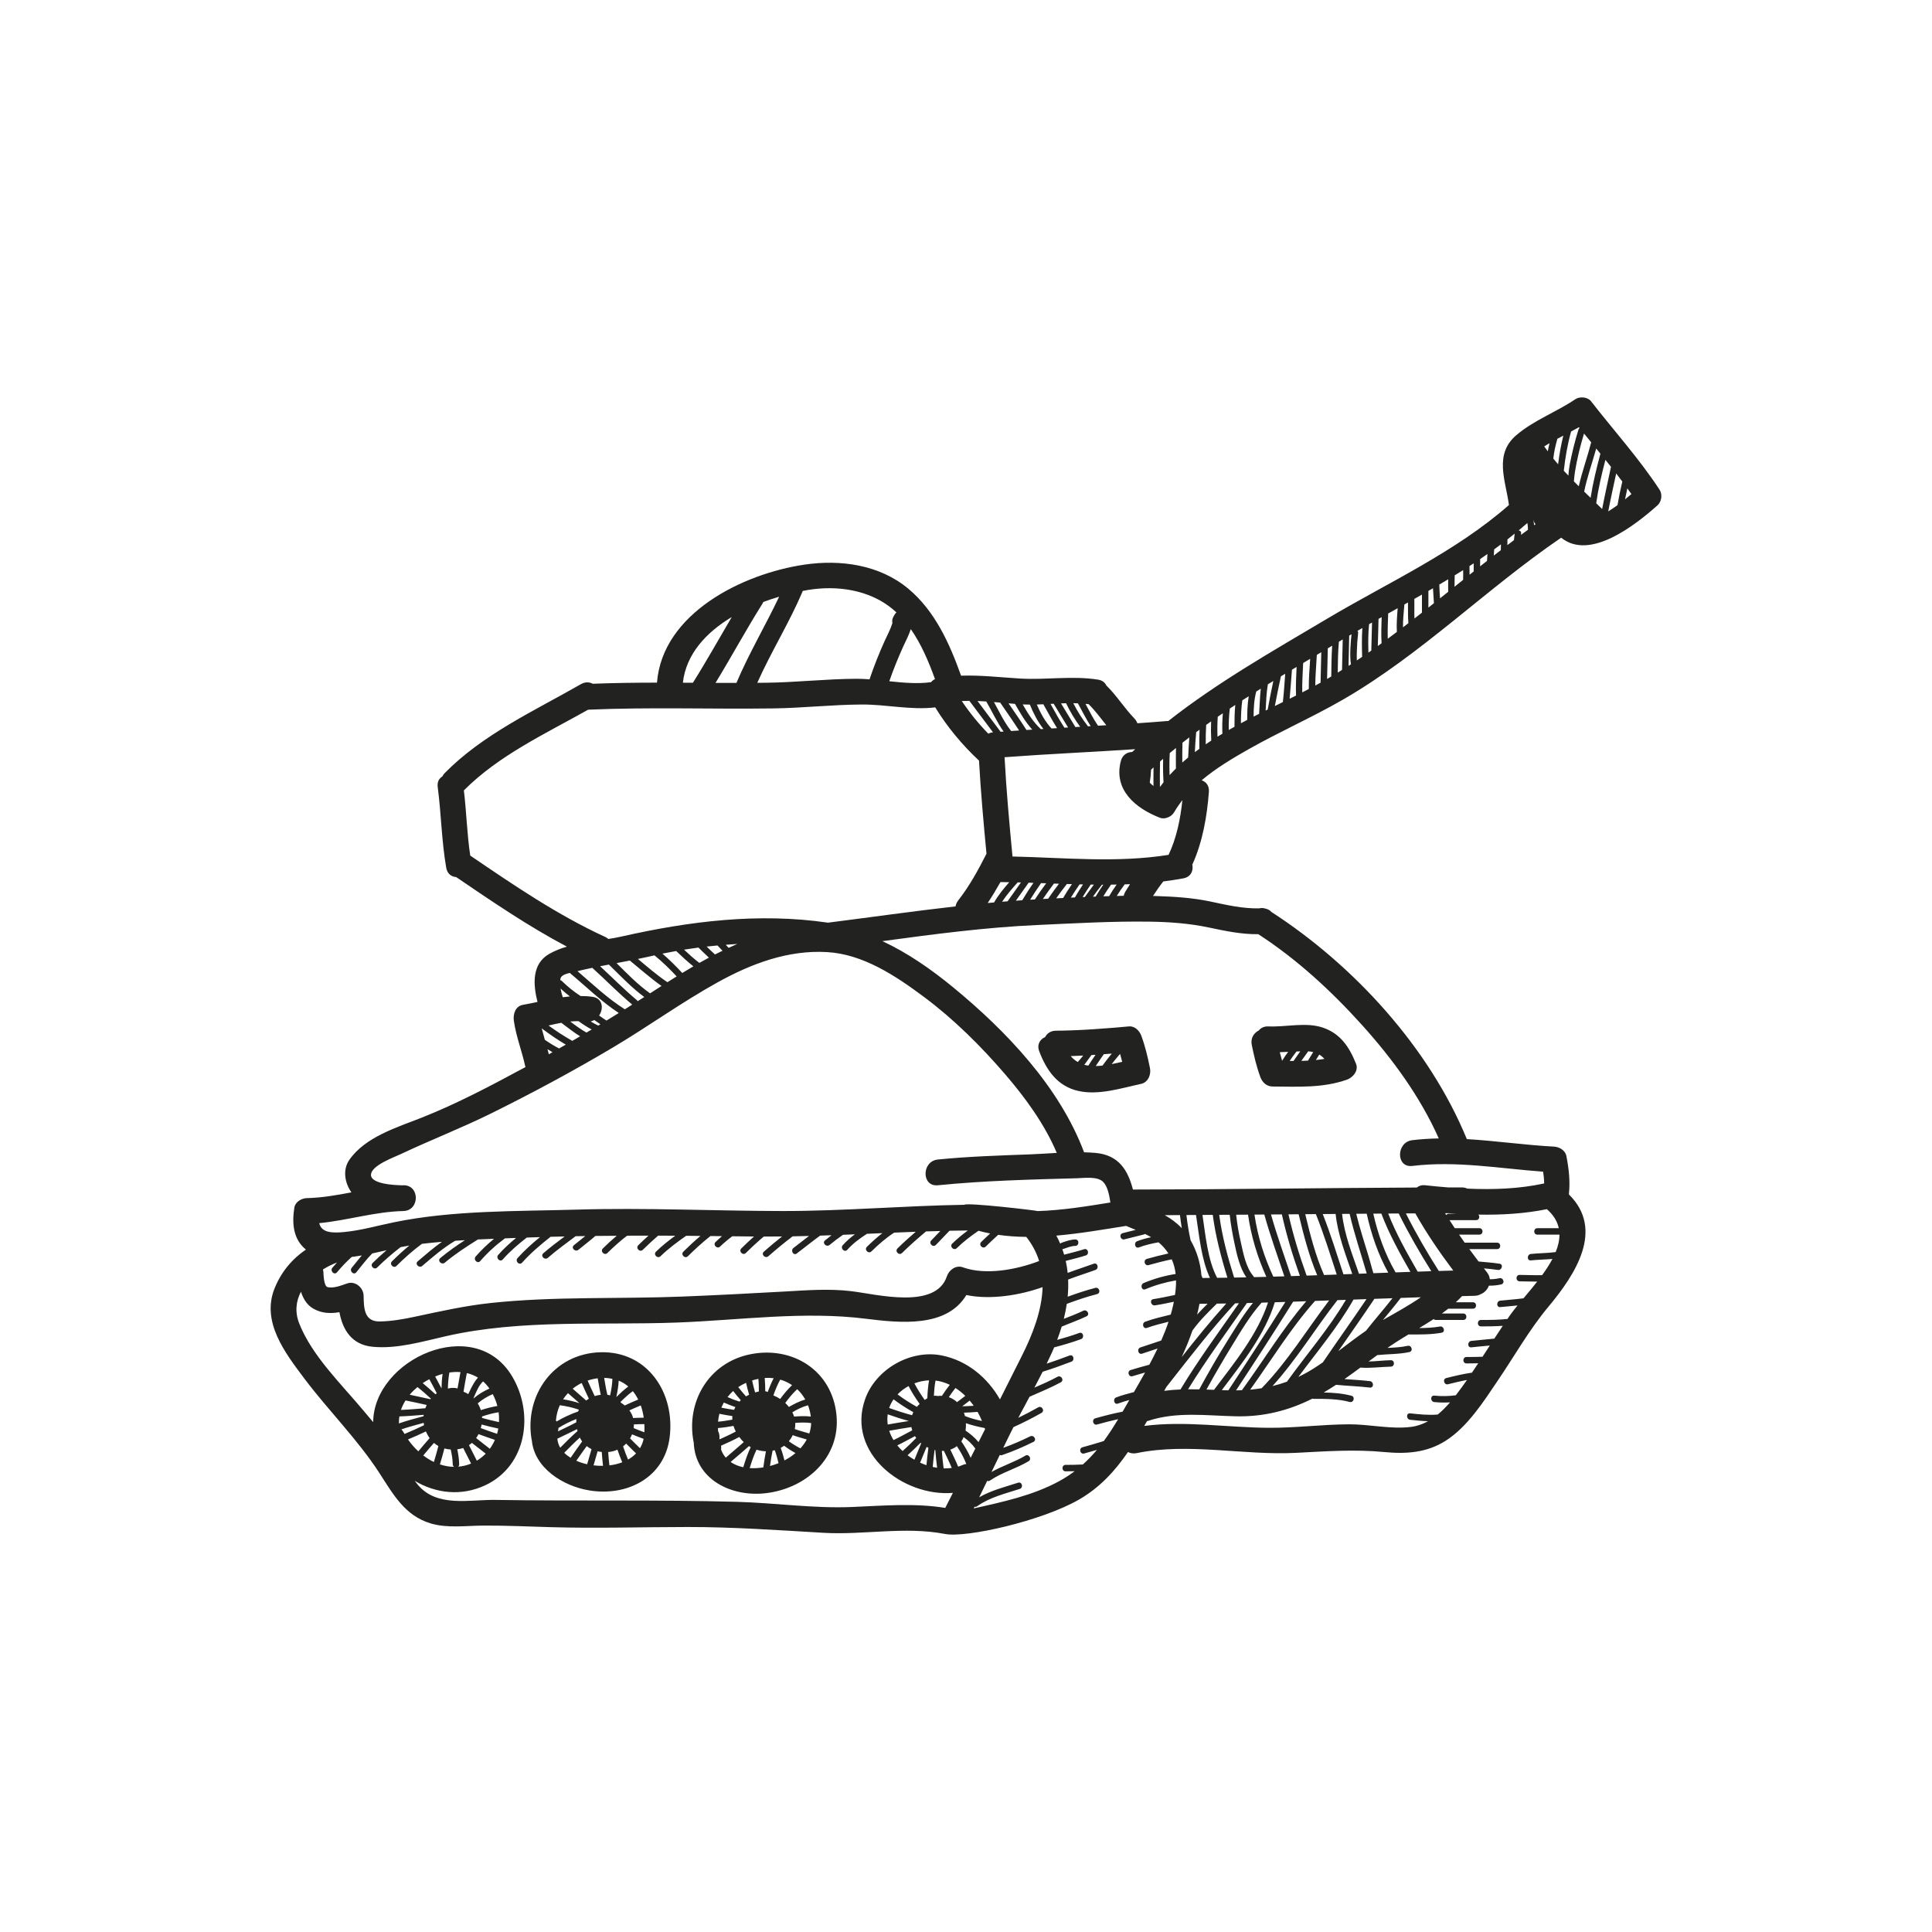 <?xml version="1.0" encoding="utf-8"?>
<!-- Generator: Adobe Illustrator 15.0.0, SVG Export Plug-In . SVG Version: 6.00 Build 0)  -->
<!DOCTYPE svg PUBLIC "-//W3C//DTD SVG 1.1//EN" "http://www.w3.org/Graphics/SVG/1.1/DTD/svg11.dtd">
<svg version="1.1" id="Capa_1" xmlns="http://www.w3.org/2000/svg" xmlns:xlink="http://www.w3.org/1999/xlink" x="0px" y="0px"
	 width="600px" height="600px" viewBox="0 0 600 600" enable-background="new 0 0 600 600" xml:space="preserve">
<g>
	<path fill="#222221" d="M350.604,318.762c-7.532,0.67-15.103,1.278-22.667,1.333c-1.655,0.012-2.772,0.848-3.365,1.971
		c-1.582,0.708-2.632,2.298-1.825,4.427c2.244,5.919,5.686,10.875,12.178,12.321c6.315,1.407,13.273-0.883,19.409-2.194
		c2.238-0.479,3.205-2.885,2.794-4.921c-0.688-3.41-1.462-6.73-2.667-10C353.881,320.126,352.461,318.597,350.604,318.762z
		 M336.15,328.133c-0.34,0.465-0.899,1.05-1.438,1.684c-0.792-0.459-1.529-1.054-2.19-1.832c1.284-0.044,2.568-0.101,3.853-0.168
		C336.299,327.921,336.227,328.028,336.15,328.133z M337.988,330.937c-0.428-0.065-0.849-0.15-1.257-0.265
		c0.102-0.124,0.184-0.227,0.209-0.26c0.626-0.842,1.244-1.689,1.858-2.54c0.05-0.068,0.096-0.14,0.146-0.209
		c0.43-0.026,0.858-0.061,1.288-0.089C339.466,328.683,338.714,329.801,337.988,330.937z M340.294,331.072
		c0.812-1.238,1.645-2.462,2.497-3.674c0.831-0.062,1.662-0.132,2.493-0.198c-1.008,1.207-1.965,2.455-2.892,3.729
		C341.682,331.01,340.979,331.062,340.294,331.072z M345.235,330.473c0.842-1.085,1.715-2.145,2.617-3.18
		c0.234,0.819,0.456,1.641,0.657,2.468C347.416,330.021,346.322,330.261,345.235,330.473z"/>
	<path fill="#222221" d="M391.413,334.492c0.626,1.699,1.96,2.926,3.856,2.937c7.768,0.046,15.629,0.514,23.063-2.143
		c1.871-0.669,3.646-2.787,2.794-4.921c-2.093-5.243-4.892-9.463-10.456-11.279c-5.219-1.703-11.363-0.084-16.734-0.324
		c-1.358-0.061-2.348,0.456-2.989,1.244c-1.51,0.776-2.628,2.37-2.201,4.486C389.435,327.902,390.208,331.223,391.413,334.492z
		 M409.708,327.511c0.591,0.355,1.118,0.8,1.593,1.335c-0.879,0.154-1.762,0.263-2.647,0.354
		C409.001,328.635,409.354,328.072,409.708,327.511z M406.275,326.492c0.556,0.043,1.073,0.126,1.556,0.248
		c-0.555,0.877-1.106,1.754-1.629,2.65c-0.685,0.035-1.369,0.062-2.056,0.078C404.847,328.47,405.558,327.479,406.275,326.492z
		 M402.646,326.552c0.39-0.018,0.779-0.03,1.168-0.048c-0.712,0.989-1.413,1.987-2.105,2.99c-0.399,0-0.798,0.004-1.197,0
		C401.181,328.483,401.898,327.507,402.646,326.552z M400.051,326.66c-0.664,0.898-1.299,1.818-1.884,2.774
		c-0.261-0.883-0.501-1.771-0.723-2.663C398.314,326.748,399.183,326.702,400.051,326.66z"/>
	<path fill="#222221" d="M232.974,420.587c-13.067,2.65-20.042,15.072-17.532,27.409c0.461,11.446,11.598,16.951,22.309,15.738
		c12.547-1.422,23.334-10.983,22.024-24.311C258.416,425.597,246.098,417.926,232.974,420.587z M251.808,439.922
		c-1.72-0.195-3.452-0.141-5.192,0.009c-0.146-0.458-0.328-0.905-0.548-1.337c1.544-0.914,3.137-1.716,4.868-2.172
		C251.355,437.507,251.647,438.679,251.808,439.922z M247.572,431.421c0.984,0.913,1.824,1.995,2.508,3.207
		c-1.801,0.535-3.456,1.365-5.08,2.311c-0.346-0.437-0.725-0.853-1.135-1.237C244.98,434.176,246.188,432.725,247.572,431.421z
		 M234.297,428.496c0.413-0.117,0.822-0.2,1.232-0.282c0.115,1.301,0.148,2.604,0.142,3.909c-0.395,0.09-0.786,0.19-1.171,0.309
		c-0.357-1.22-0.646-2.461-0.922-3.703C233.817,428.65,234.05,428.566,234.297,428.496z M231.695,429.442
		c0.283,1.245,0.587,2.483,0.951,3.701c-0.332,0.159-0.655,0.331-0.969,0.518c-0.841-0.93-1.643-1.893-2.404-2.887
		C230.02,430.277,230.828,429.833,231.695,429.442z M227.691,431.992c0.754,0.982,1.541,1.938,2.367,2.861
		c-0.147,0.135-0.283,0.283-0.421,0.429c-1.269-0.406-2.503-0.866-3.702-1.397C226.459,433.213,227.031,432.571,227.691,431.992z
		 M224.799,435.572c1.165,0.529,2.361,0.994,3.585,1.406c-0.151,0.275-0.29,0.562-0.413,0.861c-1.322-0.186-2.64-0.404-3.945-0.676
		C224.247,436.615,224.511,436.087,224.799,435.572z M223.408,439.062c1.341,0.279,2.689,0.518,4.046,0.716
		c-0.038,0.37-0.048,0.74-0.028,1.107c-1.469,0.268-2.948,0.509-4.425,0.63C223.068,440.672,223.211,439.855,223.408,439.062z
		 M223.436,446.428c0.034-0.783-0.138-1.432-0.427-1.977c-0.031-0.323-0.028-0.637-0.042-0.955c1.61-0.126,3.223-0.382,4.824-0.667
		c0.186,0.599,0.426,1.185,0.721,1.746c-1.648,0.89-3.355,1.664-5.066,2.436C223.442,446.817,223.428,446.631,223.436,446.428z
		 M223.939,450.172c0.061-0.372,0.059-0.773-0.008-1.197c1.905-0.86,3.814-1.708,5.648-2.703c0.226,0.304,0.461,0.597,0.705,0.876
		c0.223,0.254,0.456,0.492,0.697,0.718c-1.824,1.649-3.734,3.202-5.578,4.827C224.783,451.975,224.275,451.146,223.939,450.172z
		 M226.899,454.034c1.886-1.658,3.841-3.241,5.698-4.934c0.18,0.111,0.357,0.225,0.541,0.325c-0.951,1.991-1.659,4.105-2.311,6.235
		C229.357,455.358,228.025,454.813,226.899,454.034z M237.059,455.714c-1.439,0.231-2.871,0.307-4.235,0.215
		c0.589-1.954,1.245-3.897,2.124-5.72c0.953,0.307,1.936,0.479,2.912,0.501C237.537,452.365,237.3,454.039,237.059,455.714z
		 M237.652,432.053c-0.002-1.374-0.041-2.745-0.162-4.117c0.947-0.064,1.875-0.033,2.776,0.081c-0.711,1.369-1.31,2.805-1.83,4.271
		C238.184,432.188,237.924,432.104,237.652,432.053z M239.127,455.283c0.229-1.599,0.466-3.194,0.805-4.77
		c0.229-0.045,0.461-0.073,0.685-0.135c0.472,1.313,0.837,2.661,1.163,4.021C240.913,454.752,240.023,455.046,239.127,455.283z
		 M240.182,433.355c0.584-1.693,1.277-3.347,2.129-4.907c1.321,0.381,2.557,0.962,3.676,1.714c-1.375,1.313-2.577,2.774-3.697,4.303
		C241.623,434.025,240.916,433.646,240.182,433.355z M243.621,453.545c-0.33-1.319-0.703-2.623-1.164-3.9
		c0.363-0.194,0.719-0.406,1.053-0.655c1.129,0.839,2.306,1.608,3.545,2.272C246.016,452.139,244.854,452.899,243.621,453.545z
		 M248.578,449.798c-1.262-0.633-2.457-1.377-3.598-2.203c0.46-0.56,0.871-1.185,1.203-1.897c1.43,0.518,2.897,0.918,4.357,1.346
		C250.014,448.036,249.346,448.954,248.578,449.798z M251.332,445.189c-1.504-0.448-3.021-0.852-4.5-1.378
		c0.131-0.646,0.179-1.287,0.145-1.917c1.654-0.135,3.302-0.174,4.938,0.052C251.879,443.087,251.669,444.166,251.332,445.189z"/>
	<path fill="#222221" d="M186.445,419.957c-14.484,0.415-23.617,13.306-21.366,27.034c0.019,0.114,0.058,0.205,0.083,0.312
		c0.783,8.501,9.498,14.198,17.898,15.569c11.676,1.906,23.291-3.952,24.898-16.434
		C209.738,432.629,201.129,419.536,186.445,419.957z M185.618,428.043c0.329,1.705,0.562,3.43,0.952,5.123
		c-0.222,0.028-0.443,0.055-0.665,0.1c-0.13,0.02-0.254,0.053-0.382,0.078l-0.025,0.006c-0.274,0.055-0.545,0.126-0.811,0.208
		c-0.787-1.575-1.469-3.2-2.197-4.808C183.482,428.417,184.526,428.178,185.618,428.043z M180.645,429.501
		c0.746,1.632,1.441,3.285,2.234,4.892c-0.1,0.061-0.201,0.115-0.297,0.181c-0.189,0.112-0.355,0.253-0.537,0.374l-4.191-3.668
		C178.703,430.592,179.639,429.995,180.645,429.501z M176.391,432.65c1.191,1.042,2.382,2.084,3.573,3.127
		c-1.665-0.544-3.365-0.936-5.093-1.219C175.314,433.875,175.835,433.247,176.391,432.65z M172.644,441.159
		c0.132-1.693,0.557-3.291,1.218-4.758c2.012,0.289,4.005,0.712,5.922,1.385c-0.09,0.188-0.174,0.379-0.249,0.572
		c-2.319,0.797-4.55,1.826-6.683,3.097C172.787,441.354,172.718,441.254,172.644,441.159z M178.995,440.683
		c-0.03,0.344-0.039,0.69-0.034,1.036c-1.859,1.002-3.779,1.885-5.675,2.806c0.003-0.011,0.004-0.021,0.007-0.033
		c0.092-0.362,0.133-0.707,0.135-1.036C175.219,442.358,177.072,441.428,178.995,440.683z M173.09,446.799
		c2.025-1.014,4.105-1.931,6.121-2.961c0.043,0.202,0.083,0.404,0.137,0.604c-1.871,1.633-3.628,3.381-5.363,5.154
		C173.48,448.746,173.172,447.81,173.09,446.799z M175.229,451.184c1.581-1.617,3.172-3.22,4.85-4.735
		c0.01,0.021,0.018,0.043,0.028,0.064c0.195,0.413,0.423,0.795,0.679,1.147c-1.207,1.679-2.414,3.357-3.58,5.065
		C176.465,452.269,175.799,451.753,175.229,451.184z M182.344,454.741c-1.184-0.262-2.312-0.63-3.357-1.088
		c1.051-1.535,2.133-3.048,3.221-4.558c0.467,0.366,0.959,0.696,1.494,0.953C183.272,451.619,182.809,453.18,182.344,454.741z
		 M184.328,455.079c0.436-1.455,0.865-2.911,1.268-4.374c0.424,0.099,0.854,0.179,1.289,0.222c0.1,1.437,0.211,2.872,0.385,4.301
		C186.287,455.247,185.3,455.195,184.328,455.079z M199.919,440.276c-1.097-0.003-2.199,0.053-3.3,0.1
		c-0.211-0.832-0.611-1.632-1.157-2.365c1.167-0.538,2.343-1.056,3.531-1.543C199.426,437.675,199.729,438.958,199.919,440.276z
		 M198.201,434.642c-1.412,0.579-2.808,1.195-4.189,1.842c-0.346-0.291-0.709-0.566-1.094-0.812
		c-0.004-0.006-0.008-0.012-0.012-0.018c-0.072-0.09-0.15-0.158-0.225-0.242c1.217-1.21,2.463-2.377,3.844-3.382
		C197.178,432.816,197.729,433.7,198.201,434.642z M192.143,428.78c1.113,0.448,2.104,1.063,2.977,1.808
		c-1.32,0.989-2.533,2.11-3.712,3.276C191.764,432.172,192.058,430.481,192.143,428.78z M187.625,427.924
		c0.91,0.006,1.752,0.119,2.559,0.285c-0.039,1.723-0.341,3.438-0.703,5.136c-0.281-0.077-0.566-0.143-0.855-0.183
		C188.188,431.438,187.945,429.673,187.625,427.924z M189.26,455.087c-0.174-1.378-0.288-2.763-0.382-4.15
		c0.249-0.022,0.495-0.052,0.741-0.091c0.759-0.121,1.473-0.34,2.137-0.634c0.456,1.322,0.938,2.634,1.488,3.917
		C191.996,454.607,190.646,454.92,189.26,455.087z M195.043,453.282c-0.578-1.342-1.069-2.722-1.541-4.109
		c0.34-0.262,0.658-0.545,0.951-0.851c1.004,1.033,2.053,2.026,3.08,3.038C196.816,452.118,195.973,452.754,195.043,453.282z
		 M198.748,449.752c-1.031-1.011-2.08-2.007-3.079-3.049c0.235-0.401,0.45-0.816,0.617-1.253c1.19,0.493,2.389,0.962,3.599,1.401
		C199.659,447.934,199.262,448.892,198.748,449.752z M200.109,444.816c-1.121-0.409-2.231-0.845-3.332-1.309
		c0.051-0.378,0.084-0.76,0.084-1.147c1.088-0.051,2.177-0.104,3.258-0.087C200.165,443.117,200.153,443.967,200.109,444.816z"/>
	<path fill="#222221" d="M417.15,217.225c24.289-14.034,44.539-34.464,67.691-50.242c8.834,7.195,22.828-3.749,29.923-10.06
		c1.282-1.143,1.562-3.418,0.625-4.848c-6.372-9.711-14.181-18.323-21.292-27.477c-1.036-1.333-3.505-1.534-4.848-0.625
		c-5.968,4.041-12.834,6.473-18.369,11.196c-6.975,5.953-3.274,14.121-2.278,21.591c0.003,0.026,0.014,0.049,0.018,0.076
		c-16.601,14.605-37.689,24.151-56.538,35.355c-16.745,9.953-33.933,19.671-49.275,31.74c-0.125,0-0.239-0.017-0.371-0.006
		c-3.072,0.257-6.147,0.479-9.223,0.688c-0.18-0.522-0.483-1.036-0.948-1.517c-3.118-3.222-5.471-7.093-8.688-10.223
		c-0.412-0.892-1.236-1.592-2.578-1.807c-8.008-1.279-16.11,0.144-24.175-0.338c-6.202-0.37-12.249-1.1-18.355-0.892
		c-3.578-9.99-8.07-20.052-16.369-26.992c-8.929-7.468-21.07-9.151-32.295-7.491c-19.168,2.834-44.076,15.084-45.777,36.647
		c-6.646,0.007-13.293,0.083-19.938,0.346c-1.043-0.555-2.335-0.644-3.673,0.123c-14.493,8.307-30.456,15.551-42.31,27.626
		c-0.329,0.335-0.558,0.689-0.742,1.05c-0.998,0.591-1.639,1.681-1.43,3.278c1.097,8.34,1.197,16.762,2.644,25.063
		c0.332,1.907,1.628,2.792,3.069,2.887c11.218,7.624,22.415,15.287,34.4,21.611c-1.945,0.569-3.809,1.295-5.516,2.278
		c-5.44,3.135-4.965,9.547-3.606,14.902c-1.515,0.317-3.032,0.632-4.554,0.901c-2.342,0.415-3.072,2.932-2.794,4.921
		c0.669,4.783,2.47,9.294,3.5,14c0.03,0.142,0.085,0.258,0.126,0.388c-10.489,5.664-21.204,11.357-32.248,15.726
		c-7.696,3.044-17.539,5.981-22.473,13.116c-2.141,3.098-1.404,7.164,0.652,10.087c-4.588,0.867-9.18,1.681-13.867,1.787
		c-1.629,0.037-3.581,1.179-3.857,2.937c-0.784,4.998-0.349,9.836,3.591,13.04c-4.292,2.934-7.7,6.952-9.759,12.127
		c-4.117,10.344,3.326,20.001,9.175,27.793c7.522,10.022,16.597,18.966,23.419,29.493c4.273,6.596,7.885,13.207,15.871,15.618
		c5.221,1.576,11.127,0.707,16.471,0.686c6.959-0.028,13.918,0.291,20.873,0.491c14.15,0.406,28.317-0.038,42.47-0.049
		c14.131-0.012,28.082,0.978,42.169,1.8c12.605,0.735,25.266-2.045,37.752,0.354c6.557,1.31,30.141-4.024,41.705-10.706
		c6.504-3.758,11.18-8.942,15.161-14.738c0.753,0.392,1.655,0.56,2.689,0.346c16.027-3.314,33.181,0.747,49.429-0.084
		c9.236-0.473,18.219-1.139,27.45-0.253c6.791,0.651,13.21,0.242,19.098-3.51c6.827-4.351,11.768-12.174,16.222-18.744
		c5.18-7.64,9.743-15.759,15.673-22.862c8.422-10.087,17.476-23.974,6.356-34.898c0.446-4.05,0.01-7.865-0.767-11.902
		c-0.345-1.794-2.178-2.848-3.857-2.937c-9.042-0.479-18.041-1.799-27.061-2.328c-11.677-28.414-35.026-53.941-60.694-70.545
		c-0.455-0.516-1.081-0.887-1.865-1.043c-0.677-0.223-1.329-0.229-1.927-0.07c-5.188,0.105-10.132-1.065-15.199-2.135
		c-5.584-1.18-11.238-1.513-16.93-1.7c-0.283-0.01-0.566-0.01-0.849-0.019c1-1.544,2.048-3.06,3.187-4.499
		c0.003-0.004,0.005-0.008,0.008-0.012c2.078-0.26,4.154-0.569,6.227-0.959c2.396-0.451,3.163-2.413,2.787-4.256
		c3.2-7.065,4.556-14.915,5.149-22.602c0.148-1.925-0.878-3.124-2.242-3.604c4.436-3.744,9.549-6.79,14.514-9.606
		C397.356,227.241,407.542,222.777,417.15,217.225z M505.381,151.671c0.424,0.585,0.854,1.165,1.269,1.758
		c-0.602,0.516-1.27,1.072-1.976,1.642C504.891,153.933,505.127,152.8,505.381,151.671z M503.823,149.546
		c-0.58,2.424-1.082,4.862-1.487,7.323c-0.935,0.683-1.907,1.347-2.887,1.948c0.751-3.94,1.628-7.855,2.469-11.777
		C502.562,147.87,503.193,148.708,503.823,149.546z M500.306,144.978c-0.916,4.37-1.906,8.725-2.748,13.109
		c-0.613-0.6-1.225-1.2-1.842-1.797c0.648-4.557,1.688-9.027,2.862-13.478C499.157,143.532,499.731,144.254,500.306,144.978z
		 M497.022,140.896c-1.221,4.531-2.312,9.078-3.052,13.701c-0.665-0.643-1.331-1.285-1.993-1.93
		c0.926-4.541,2.502-8.909,3.742-13.375C496.155,139.826,496.588,140.362,497.022,140.896z M491.933,134.64
		c0.738,0.914,1.482,1.822,2.225,2.733c-1.182,4.58-2.808,9.034-3.855,13.639c-0.507-0.503-1.017-1.004-1.517-1.513
		c0.087-1,0.172-2.001,0.332-2.987C489.771,142.49,490.746,138.535,491.933,134.64z M487.916,134.006
		c0.818-0.435,1.638-0.866,2.441-1.325c0.063,0.08,0.128,0.159,0.192,0.239c-0.143,0.113-0.268,0.257-0.335,0.474
		c-1.129,3.62-2.025,7.273-2.744,10.997c-0.194,1.003-0.298,2.139-0.396,3.306c-0.474-0.5-0.96-0.99-1.424-1.5
		C486.102,142.07,486.804,138.005,487.916,134.006z M483.665,136.259c0.609-0.327,1.224-0.646,1.837-0.967
		c-0.725,2.933-1.24,5.901-1.62,8.9c-0.503-0.588-1.003-1.176-1.486-1.779C482.612,140.333,483.078,138.285,483.665,136.259z
		 M481.223,137.634c-0.208,0.839-0.394,1.682-0.543,2.53c-0.373-0.511-0.759-1.012-1.116-1.536
		C480.105,138.279,480.667,137.96,481.223,137.634z M476.881,162.806c-0.146,0.104-0.287,0.211-0.433,0.314
		c-0.059-0.639-0.171-1.275-0.35-1.906C476.259,161.866,476.532,162.39,476.881,162.806z M474.337,162.427
		c0.132,0.692,0.182,1.393,0.188,2.096c-0.727,0.531-1.459,1.053-2.182,1.591c0.019-0.149,0.037-0.298,0.056-0.446
		c0.073-0.589-0.315-0.891-0.769-0.936C472.545,163.978,473.445,163.208,474.337,162.427z M468.15,167.523
		c0.759-0.585,1.496-1.196,2.242-1.797c-0.084,0.676-0.162,1.353-0.222,2.028c-0.681,0.514-1.364,1.022-2.042,1.54
		C468.14,168.705,468.147,168.115,468.15,167.523z M464.031,170.599c0.708-0.508,1.404-1.029,2.103-1.548
		c-0.01,0.604-0.025,1.208-0.047,1.812c-0.725,0.56-1.456,1.107-2.178,1.672C463.947,171.889,463.986,171.244,464.031,170.599z
		 M459.668,173.623c0.766-0.514,1.515-1.047,2.271-1.572c-0.043,0.715-0.088,1.428-0.136,2.142
		c-0.712,0.562-1.426,1.119-2.136,1.683V173.623z M457.668,174.945v2.519c-0.426,0.339-0.853,0.675-1.277,1.015
		c0.002-0.893-0.014-1.785-0.03-2.68C456.799,175.517,457.232,175.229,457.668,174.945z M451.765,178.683
		c0.881-0.538,1.757-1.084,2.63-1.633c0.021,1.012,0.026,2.024-0.011,3.033c-0.892,0.714-1.783,1.426-2.674,2.139
		C451.709,181.043,451.741,179.863,451.765,178.683z M449.749,179.903c-0.02,1.296-0.031,2.589,0.012,3.88
		c-0.847,0.679-1.694,1.357-2.543,2.034c-0.102-1.421-0.185-2.845-0.234-4.269C447.909,181.005,448.829,180.454,449.749,179.903z
		 M443.601,183.515c0.477-0.273,0.949-0.553,1.424-0.828c0.079,1.547,0.187,3.094,0.294,4.639c-0.573,0.455-1.144,0.912-1.718,1.365
		V183.515z M441.601,184.651v5.606c-0.777,0.609-1.553,1.223-2.334,1.828c-0.079-2.023,0.02-4.058-0.041-6.086
		C440.02,185.554,440.809,185.1,441.601,184.651z M436.143,187.728c0.374-0.209,0.747-0.419,1.121-0.628
		c0.026,2.147-0.052,4.298,0.119,6.437c-0.559,0.428-1.112,0.863-1.672,1.289C435.681,192.46,435.948,190.095,436.143,187.728z
		 M431.11,190.531c0.984-0.549,1.97-1.097,2.956-1.646c-0.198,2.458-0.4,4.906-0.26,7.367c-0.942,0.704-1.877,1.42-2.826,2.114
		C430.903,195.759,431.025,193.139,431.11,190.531z M428.113,192.204c0.322-0.181,0.646-0.36,0.97-0.541
		c-0.086,2.706-0.178,5.414-0.024,8.108c-0.391,0.281-0.772,0.574-1.165,0.852C427.964,197.817,428.068,195.011,428.113,192.204z
		 M425.183,193.852c0.304-0.172,0.609-0.343,0.913-0.514c-0.063,2.901-0.172,5.803-0.226,8.704
		c-0.299,0.209-0.595,0.421-0.894,0.627C424.894,199.724,424.864,196.781,425.183,193.852z M421.387,202.121
		c0.056-1.846,0.17-3.699,0.387-5.533c0.035-0.297-0.054-0.518-0.201-0.676c0.506-0.291,1.016-0.579,1.522-0.869
		c-0.212,2.977-0.148,5.957-0.07,8.943c-0.551,0.372-1.098,0.75-1.652,1.115C421.33,204.109,421.356,203.112,421.387,202.121z
		 M419.008,197.398c0.239-0.141,0.481-0.277,0.721-0.418c-0.181,1.596-0.67,6.43-0.185,9.316c-0.25,0.162-0.497,0.33-0.748,0.49
		C418.86,203.656,418.956,200.527,419.008,197.398z M415.804,199.291c0.396-0.236,0.793-0.473,1.189-0.709
		c-0.064,3.156-0.162,6.311-0.214,9.467c-0.444,0.275-0.882,0.561-1.329,0.832C415.49,205.701,415.511,202.461,415.804,199.291z
		 M412.353,201.346c0.456-0.272,0.911-0.543,1.367-0.814c-0.219,3.179-0.231,6.396-0.286,9.552
		c-0.435,0.256-0.861,0.523-1.298,0.775C412.207,207.687,412.31,204.517,412.353,201.346z M363.276,233.88
		c0.638-0.539,1.286-1.064,1.933-1.594c-0.045,2.128-0.034,4.259-0.019,6.393c-0.668,0.667-1.331,1.34-1.961,2.042
		C363.146,238.439,363.155,236.159,363.276,233.88z M360.265,236.485c0.315-0.28,0.64-0.55,0.957-0.827
		c-0.07,2.426-0.025,4.855,0.12,7.288c-0.383,0.483-0.757,0.975-1.12,1.476C360.201,241.772,360.181,239.127,360.265,236.485z
		 M357.471,239.039c0.258-0.238,0.512-0.483,0.771-0.722c-0.034,1.921-0.029,3.844-0.019,5.771c-0.422-0.312-0.81-0.651-1.154-1.016
		C357.284,241.739,357.419,240.394,357.471,239.039z M338.069,218.675c2.036,2.012,3.738,4.311,5.511,6.55
		c-0.859,0.051-1.718,0.102-2.577,0.152c-1.476-2.149-2.669-4.486-3.894-6.792C337.429,218.617,337.751,218.633,338.069,218.675z
		 M334.751,218.421c1.302,2.383,2.522,4.808,3.972,7.091c-0.283,0.017-0.565,0.033-0.848,0.05c-1.755-2.243-3.28-4.646-4.563-7.188
		C333.793,218.378,334.271,218.404,334.751,218.421z M331.081,218.394c1.224,2.576,2.689,5.019,4.375,7.311
		c-0.495,0.029-0.99,0.059-1.485,0.088c-1.505-2.439-2.973-4.901-4.463-7.35C330.033,218.421,330.558,218.408,331.081,218.394z
		 M327.227,218.552c1.503,2.451,2.975,4.922,4.476,7.374c-0.38,0.022-0.759,0.045-1.138,0.067c-1.562-2.389-2.933-4.893-4.317-7.389
		L327.227,218.552z M324.021,218.718c1.391,2.488,2.741,4.998,4.257,7.41c-0.572,0.034-1.145,0.066-1.717,0.102
		c-1.979-2.101-3.406-4.729-4.568-7.436C322.669,218.776,323.345,218.75,324.021,218.718z M319.834,218.821
		c1.104,2.682,2.436,5.318,4.215,7.56c-0.269,0.017-0.537,0.032-0.806,0.049c-2.361-2.169-4.044-4.896-5.63-7.664
		C318.352,218.805,319.093,218.817,319.834,218.821z M315.216,218.596c1.591,2.796,3.208,5.622,5.375,7.995
		c-0.607,0.039-1.214,0.072-1.82,0.112c-1.784-2.806-3.675-5.541-5.565-8.276C313.877,218.488,314.546,218.54,315.216,218.596z
		 M310.624,218.201c1.979,2.869,3.97,5.73,5.862,8.657c-0.818,0.057-1.638,0.107-2.456,0.166c-2.181-2.729-3.665-5.924-5.344-8.995
		C309.333,218.083,309.978,218.143,310.624,218.201z M306.297,217.85c1.812,3.111,3.31,6.411,5.382,9.341
		c-0.312,0.023-0.624,0.042-0.936,0.066c-2.384-3.19-4.771-6.377-7.17-9.557C304.48,217.733,305.389,217.791,306.297,217.85z
		 M336.915,278.565c-0.231,0.011-0.463,0.017-0.695,0.027c0.797-1.318,1.635-2.608,2.508-3.875c0.329,0.005,0.658,0.007,0.987,0.011
		C338.764,275.991,337.855,277.29,336.915,278.565z M342.219,274.75c0.136,0,0.272-0.003,0.408-0.003
		c-0.822,1.207-1.613,2.436-2.365,3.691c-0.277,0.011-0.555,0.019-0.832,0.029C340.335,277.207,341.239,275.948,342.219,274.75z
		 M333.828,278.704c-0.423,0.02-0.845,0.038-1.267,0.059c0.864-1.398,1.778-2.764,2.714-4.115c0.355,0.009,0.711,0.014,1.065,0.021
		C335.46,275.985,334.62,277.328,333.828,278.704z M330.157,278.88l-2.147,0.105c1.064-1.516,2.168-3.001,3.318-4.451
		c0.524,0.018,1.048,0.028,1.571,0.045C331.941,275.984,331.019,277.412,330.157,278.88z M325.506,279.11
		c-0.508,0.024-1.017,0.051-1.524,0.075c-0.035,0.002-0.071,0.004-0.107,0.006c1.1-1.629,2.256-3.221,3.443-4.791
		c0.519,0.019,1.037,0.034,1.557,0.053C327.708,275.972,326.59,277.528,325.506,279.11z M321.387,279.331
		c-0.49,0.029-0.98,0.053-1.47,0.083c1.079-1.752,2.219-3.466,3.393-5.159c0.53,0.019,1.061,0.038,1.591,0.058
		C323.679,275.952,322.497,277.617,321.387,279.331z M317.466,279.581c-0.661,0.046-1.322,0.088-1.983,0.137
		c1.322-1.866,2.662-3.719,3.972-5.593c0.497,0.016,0.993,0.034,1.49,0.051C319.731,275.944,318.553,277.734,317.466,279.581z
		 M312.91,279.914c-0.567,0.046-1.135,0.082-1.702,0.13c1.414-2.146,3.123-4.1,4.849-6.018c0.337,0.008,0.674,0.021,1.011,0.029
		C315.686,276.01,314.281,277.951,312.91,279.914z M308.72,280.265c-0.662,0.06-1.324,0.115-1.986,0.178
		c1.412-2.115,2.719-4.29,3.967-6.507c0.907,0.007,1.815,0.028,2.724,0.043C311.686,275.952,310.025,278.001,308.72,280.265z
		 M301.053,217.655c2.459,3.251,4.901,6.515,7.342,9.78c-0.555,0.051-1.042,0.198-1.477,0.407c-3.04-3.127-5.801-6.508-8.229-10.131
		C299.477,217.673,300.264,217.657,301.053,217.655z M282.856,195.38c3.282,4.688,5.574,10.17,7.516,15.518
		c-0.513,0.242-0.923,0.566-1.221,0.959c-4.224,0.573-8.606,0.173-12.977-0.29c1.255-3.597,2.679-7.117,4.243-10.592
		C281.279,199.06,282.242,197.306,282.856,195.38z M249.273,183.533c0.532-0.102,1.078-0.219,1.596-0.305
		c9.115-1.518,19.18-0.07,26.414,5.98c0.381,0.318,0.75,0.647,1.111,0.984c-0.235,0.205-0.442,0.449-0.604,0.736
		c-0.103,0.182-0.204,0.362-0.306,0.543c-0.406,0.719-0.477,1.416-0.339,2.045c-0.596,1.944-1.576,3.691-2.456,5.646
		c-1.699,3.774-3.227,7.629-4.562,11.547c-0.031,0.09-0.039,0.172-0.061,0.26c-1.457-0.109-2.904-0.177-4.334-0.168
		c-9.204,0.057-18.37,1.101-27.574,1.229c-0.992,0.014-1.984,0.014-2.977,0.022c4.264-9.567,9.844-18.497,13.971-28.136
		C249.207,183.789,249.236,183.662,249.273,183.533z M237.055,186.947c1.639-0.617,3.28-1.144,4.912-1.629
		c-4.265,9.002-9.373,17.584-13.264,26.77c-2.162,0-4.325-0.002-6.488-0.012c4.966-8.148,9.506-16.549,14.59-24.63
		C236.91,187.278,236.985,187.112,237.055,186.947z M227.251,191.632c-4.013,6.809-7.854,13.719-12.066,20.408
		c-1.038-0.006-2.076-0.013-3.114-0.018C213.085,203.08,219.348,196.376,227.251,191.632z M146.038,265.709
		c-1.011-6.709-1.167-13.506-1.979-20.24c10.826-10.887,25.311-17.604,38.592-25.067c19.137-0.837,38.29-0.13,57.436-0.397
		c9.166-0.128,18.289-1.156,27.461-1.214c7.7-0.048,15.261,1.792,22.896,0.894c3.74,6.087,8.383,11.666,13.601,16.537
		c0.532,9.656,1.403,19.284,2.317,28.911c-2.552,5.028-5.268,10.02-8.754,14.467c-0.474,0.604-0.746,1.247-0.859,1.89
		c-13.227,1.494-26.428,3.386-39.615,5.053c-21.514-3.147-43.007-0.463-64.1,4.301c-1.322,0.299-2.699,0.543-4.107,0.768
		c-0.273-0.236-0.581-0.458-0.971-0.637C173.053,284.127,159.557,274.899,146.038,265.709z M228.962,293.157
		c-0.903,0.382-1.794,0.793-2.685,1.206c-0.294-0.321-0.585-0.644-0.885-0.959C226.582,293.311,227.77,293.218,228.962,293.157z
		 M186.369,300.075c0.904-0.179,1.812-0.349,2.719-0.521c3.57,3.472,6.99,7.108,10.995,10.08c-0.685,0.432-1.368,0.865-2.054,1.298
		c-0.053-0.123-0.137-0.243-0.269-0.353C193.789,307.27,190.166,303.578,186.369,300.075z M196.348,311.993
		c-0.769,0.481-1.531,0.977-2.301,1.454c-5.352-3.374-9.922-7.744-14.709-11.851c1.527-0.371,3.064-0.706,4.606-1.028
		C188.114,304.339,192.024,308.393,196.348,311.993C196.347,311.992,196.348,311.992,196.348,311.993z M191.473,299.099
		c1.378-0.259,2.754-0.523,4.131-0.79c3.262,2.655,6.397,5.469,9.84,7.889c-1.189,0.763-2.375,1.527-3.556,2.291
		C198.052,305.783,194.799,302.397,191.473,299.099z M198.102,297.806c1.438-0.293,2.875-0.587,4.303-0.918
		c0.283-0.065,0.57-0.124,0.854-0.188c2.457,1.995,4.717,4.21,6.885,6.532c-0.961,0.597-1.92,1.198-2.873,1.804
		C204.037,302.858,201.094,300.3,198.102,297.806z M205.724,296.16c1.411-0.293,2.837-0.562,4.268-0.816
		c1.731,1.646,3.47,3.28,5.339,4.764c-1.156,0.676-2.309,1.361-3.453,2.059C209.92,300.056,207.893,298.028,205.724,296.16z
		 M212.439,294.926c1.484-0.24,2.977-0.455,4.473-0.652c1.072,1.054,2.144,2.108,3.248,3.127c-0.994,0.534-1.984,1.079-2.967,1.636
		C215.518,297.775,213.963,296.369,212.439,294.926z M219.457,293.965c1.119-0.129,2.243-0.233,3.367-0.34
		c0.527,0.539,1.049,1.084,1.562,1.636c-0.781,0.381-1.562,0.759-2.336,1.156C221.163,295.625,220.303,294.802,219.457,293.965z
		 M174.059,303.904c0.217-1.009,1.674-1.472,2.885-1.755c5.041,4.207,9.732,8.824,15.223,12.452
		c-1.271,0.781-2.539,1.569-3.814,2.342c-0.787-0.488-1.545-1.021-2.298-1.559c1.464-2.144,1.153-5.359-2.054-5.814
		c-1.244-0.177-2.479-0.236-3.707-0.244c-2.078-1.358-4.014-2.904-5.81-4.673c-0.157-0.154-0.328-0.222-0.5-0.255
		C174.005,304.232,174.023,304.067,174.059,303.904z M183.43,317.22c0.411-0.091,0.786-0.252,1.135-0.45
		c0.627,0.448,1.254,0.897,1.893,1.328c-0.223,0.134-0.443,0.272-0.666,0.406C184.982,318.111,184.195,317.683,183.43,317.22z
		 M183.746,319.721c-0.537,0.319-1.073,0.644-1.613,0.961c-1.766-1.008-3.41-2.205-5.035-3.437c0.861-0.085,1.719-0.126,2.57-0.117
		C180.973,318.079,182.326,318.957,183.746,319.721z M176.992,309.45c-0.742,0.066-1.482,0.151-2.221,0.253
		c-0.273-0.88-0.529-1.792-0.689-2.706C175.02,307.862,175.986,308.685,176.992,309.45z M174.324,317.638
		c1.919,1.442,3.803,2.934,5.83,4.2c-0.808,0.471-1.611,0.949-2.422,1.416c-2.553-1.442-5.004-3.044-7.373-4.769
		C171.673,318.175,172.998,317.878,174.324,317.638z M175.705,324.418c-0.691,0.394-1.377,0.798-2.072,1.189
		c-1.537-0.773-3.006-1.71-4.427-2.689c-0.34-1.18-0.675-2.36-0.979-3.549C170.641,321.173,173.113,322.889,175.705,324.418z
		 M171.584,326.767c-0.381,0.212-0.756,0.433-1.137,0.644c-0.132-0.525-0.275-1.048-0.418-1.57
		C170.541,326.161,171.059,326.471,171.584,326.767z M125.27,376.095c5.15-0.116,5.162-8.116,0-8
		c-0.163,0.004-0.324,0.016-0.488,0.021c-0.062-0.003-0.115-0.02-0.178-0.021c-1.863-0.029-9.968-0.346-9.359-3.56
		c0.523-2.761,7.161-5.146,9.294-6.153c9.273-4.382,18.788-8.054,28.01-12.615c12.835-6.35,25.45-13.134,37.765-20.444
		c10.983-6.521,21.336-14.038,32.52-20.233c10.49-5.811,21.887-10.119,34.041-9.409c11.171,0.652,21.22,7.337,29.924,13.808
		c9.359,6.959,17.777,15.315,25.367,24.144c6.263,7.285,12.247,15.466,16.027,24.411c-2.822,0.157-5.639,0.355-8.422,0.458
		c-9.514,0.353-19.022,0.645-28.5,1.594c-5.083,0.509-5.133,8.514,0,8c14.333-1.435,28.852-1.788,43.247-2.184
		c2.24-0.062,6.222-0.646,8.017,1.078c1.366,1.312,1.949,3.946,2.307,6.454c-7.183,1.163-14.938,2.431-22.562,2.668
		c-0.172-0.17-21.955-2.729-22.802-1.955c-18.84,0.299-37.62,1.964-56.477,1.936c-21.318-0.032-42.621-1.06-63.941-0.436
		c-18.686,0.547-38.4,0.161-56.773,3.943c-5.1,1.05-10.135,2.504-15.332,3.011c-3.775,0.368-7.123,0.259-7.814-2.753
		C107.91,379.015,116.422,376.295,125.27,376.095z M104.643,395.135c1.426-1.696,2.939-3.3,4.575-4.771
		c0.922-0.126,1.825-0.263,2.679-0.396c0.156-0.024,0.311-0.056,0.467-0.082c-1.066,1.252-2.08,2.559-3.135,3.835
		c-0.814,0.986,0.593,2.409,1.414,1.414c1.622-1.963,3.143-4.066,4.956-5.862c1.49-0.315,2.975-0.661,4.46-1.006
		c-1.489,1.263-2.938,2.574-4.33,3.954c-0.916,0.909,0.498,2.322,1.414,1.414c2.291-2.271,4.719-4.367,7.27-6.325
		c0.898-0.183,1.8-0.347,2.704-0.496c-1.87,1.544-3.657,3.19-5.388,4.907c-0.916,0.909,0.498,2.323,1.414,1.414
		c2.486-2.468,5.084-4.785,7.892-6.851c2.063-0.249,4.132-0.449,6.202-0.629c-2.617,1.867-5.066,3.974-7.508,6.065
		c-0.98,0.841,0.441,2.248,1.414,1.414c3.262-2.794,6.523-5.611,10.232-7.804c1.002-0.069,2.006-0.121,3.008-0.181
		c-2.643,1.727-5.23,3.53-7.654,5.57c-0.987,0.832,0.436,2.239,1.414,1.414c3.214-2.705,6.734-4.977,10.285-7.205
		c1.664-0.08,3.33-0.143,4.996-0.209c-2.035,1.675-3.947,3.494-5.695,5.5c-0.843,0.968,0.566,2.389,1.414,1.414
		c2.311-2.651,4.875-4.993,7.689-7.053c1.144-0.042,2.286-0.084,3.43-0.125c-1.965,1.622-3.844,3.341-5.533,5.264
		c-0.848,0.965,0.562,2.385,1.414,1.414c2.235-2.544,4.801-4.727,7.459-6.8c1.363-0.051,2.724-0.086,4.086-0.13
		c-2.459,2.016-4.828,4.129-6.959,6.516c-0.855,0.959,0.554,2.378,1.414,1.414c2.672-2.992,5.714-5.559,8.843-8.034
		c1.458-0.041,2.916-0.07,4.374-0.104c-2.256,1.682-4.506,3.372-6.631,5.224c-0.974,0.849,0.447,2.258,1.414,1.414
		c2.752-2.399,5.715-4.528,8.631-6.719c0.996-0.02,1.99-0.021,2.986-0.038c-1.171,0.951-2.363,1.88-3.531,2.843
		c-0.995,0.821,0.428,2.229,1.414,1.414c1.752-1.445,3.562-2.812,5.266-4.297c2.207-0.029,4.413-0.037,6.619-0.054
		c-1.489,1.247-2.918,2.569-4.299,3.937c-0.917,0.908,0.498,2.322,1.414,1.414c1.936-1.917,3.955-3.745,6.124-5.377
		c2.21-0.012,4.42-0.01,6.63-0.012c-1.074,0.971-2.137,1.954-3.168,2.975c-0.916,0.908,0.498,2.322,1.414,1.414
		c1.536-1.521,3.133-2.974,4.758-4.394c1.768,0.003,3.538,0.022,5.307,0.03c-2.087,1.527-4.115,3.127-5.979,4.949
		c-0.923,0.903,0.492,2.316,1.414,1.414c2.445-2.391,5.179-4.388,7.955-6.344c1.477,0.01,2.957,0.034,4.434,0.047
		c-1.828,1.549-3.59,3.182-5.303,4.883c-0.916,0.91,0.499,2.323,1.414,1.414c2.236-2.221,4.551-4.324,6.998-6.265
		c1.199,0.012,2.4,0.027,3.6,0.038c-0.691,0.578-1.363,1.18-2.012,1.812c-0.923,0.903,0.492,2.316,1.414,1.414
		c1.188-1.16,2.463-2.204,3.781-3.193c1.98,0.02,3.957,0.033,5.941,0.062c0.268,0.004,0.536,0.004,0.805,0.007
		c-1.348,1.197-2.66,2.438-3.941,3.71c-0.916,0.909,0.498,2.323,1.414,1.414c1.788-1.773,3.631-3.487,5.558-5.099
		c1.894,0.008,3.784-0.018,5.677-0.037c-1.919,1.527-3.806,3.096-5.648,4.722c-0.969,0.854,0.451,2.264,1.414,1.414
		c2.436-2.148,4.941-4.202,7.516-6.169c1.697-0.03,3.395-0.077,5.092-0.123c-1.608,1.236-3.199,2.497-4.818,3.722
		c-1.016,0.768-0.02,2.506,1.01,1.727c2.428-1.836,4.794-3.754,7.249-5.546c1.183-0.038,2.366-0.083,3.55-0.126
		c-0.68,0.522-1.35,1.056-2.012,1.602c-0.995,0.821,0.428,2.229,1.414,1.414c1.346-1.109,2.729-2.169,4.164-3.148
		c1.228-0.049,2.455-0.101,3.684-0.152c-1.348,1.006-2.621,2.107-3.762,3.387c-0.855,0.959,0.555,2.379,1.414,1.414
		c1.781-1.997,3.895-3.542,6.107-4.961c1.594-0.069,3.188-0.138,4.783-0.206c-1.684,1.305-3.274,2.745-4.805,4.253
		c-0.919,0.906,0.496,2.32,1.414,1.414c2.188-2.156,4.508-4.175,7.059-5.825c2.231-0.094,4.463-0.184,6.695-0.268
		c-1.939,1.669-3.847,3.374-5.668,5.179c-0.916,0.908,0.498,2.322,1.414,1.414c2.377-2.355,4.896-4.548,7.453-6.701
		c1.477-0.05,2.954-0.085,4.431-0.126c-0.926,0.977-1.85,1.956-2.798,2.913c-0.908,0.917,0.506,2.331,1.414,1.414
		c1.436-1.448,2.816-2.946,4.232-4.408c1.902-0.044,3.805-0.062,5.707-0.085c-1.695,1.254-3.33,2.591-4.854,4.079
		c-0.924,0.902,0.492,2.315,1.414,1.414c2.084-2.035,4.374-3.781,6.757-5.405c1.188,0.33,2.392,0.611,3.607,0.849
		c-0.938,0.868-1.87,1.742-2.778,2.643c-0.917,0.909,0.498,2.323,1.414,1.414c1.257-1.246,2.558-2.445,3.861-3.643
		c2.858,0.414,5.776,0.612,8.726,0.64c1.892,2.39,3.184,4.902,3.991,7.495c-6.914,2.666-16.593,4.522-23.721,1.943
		c-2.128-0.77-4.279,0.853-4.921,2.794c-3.452,10.435-21.835,5.571-29.663,4.632c-6.957-0.835-13.729-0.292-20.711,0.102
		c-10.481,0.591-20.967,1.129-31.457,1.556c-19.898,0.809-39.992-0.109-59.809,2.004c-8.029,0.855-15.834,2.617-23.715,4.294
		c-3.542,0.754-7.08,1.371-10.707,1.447c-4.873,0.104-5.023-3.97-5.082-7.971c-0.036-2.485-2.546-4.7-5.062-3.857
		c-1.857,0.622-4.1,1.592-6.101,1.173c-1.237-0.26-1.272-3.985-1.337-4.815c-0.019-0.246-0.069-0.47-0.121-0.692
		c1.398-0.871,2.883-1.589,4.37-2.165c-0.492,0.543-0.981,1.087-1.456,1.65C102.404,394.701,103.812,396.123,104.643,395.135z
		 M147.867,446.61c0.273-0.393,0.524-0.802,0.738-1.234c1.697,0.601,3.375,1.245,5.086,1.795c-0.42,0.972-0.947,1.894-1.569,2.755
		C150.711,448.812,149.273,447.73,147.867,446.61z M150.842,451.443c-0.802,0.823-1.721,1.555-2.758,2.177
		c-0.821-1.603-1.625-3.215-2.441-4.82c0.32-0.213,0.628-0.44,0.911-0.693C147.973,449.232,149.422,450.318,150.842,451.443z
		 M149.318,443.513c0.101-0.367,0.191-0.738,0.254-1.117c1.715,0.468,3.441,0.877,5.178,1.251c-0.096,0.556-0.223,1.104-0.376,1.644
		C152.672,444.751,151.004,444.111,149.318,443.513z M149.71,440.359c-0.005-0.154,0.003-0.312-0.009-0.466
		c1.68-0.563,3.387-1.029,5.144-1.312c0.138,1.021,0.174,2.05,0.125,3.069C153.205,441.267,151.451,440.845,149.71,440.359z
		 M149.326,437.927c-0.232-0.746-0.562-1.448-0.973-2.099c1.41-1.191,2.975-2.147,4.67-2.875c0.622,1.18,1.111,2.415,1.437,3.687
		C152.707,436.934,151.006,437.38,149.326,437.927z M147.102,434.265c-0.02-0.019-0.035-0.04-0.054-0.059
		c0.067-0.153,0.133-0.31,0.202-0.463c0.588-1.291,1.462-3.608,2.784-4.737c0.573,0.508,1.115,1.079,1.61,1.734
		c0.121,0.16,0.221,0.332,0.336,0.496C150.219,432.02,148.576,433.024,147.102,434.265z M146.299,431.134
		c-0.312,0.595-0.598,1.202-0.873,1.814c-0.445-0.272-0.914-0.515-1.41-0.716c-0.023-0.009-0.046-0.016-0.068-0.022
		c0.312-1.934,0.666-3.86,1.025-5.787c1.219,0.281,2.383,0.745,3.464,1.403C147.531,428.792,146.857,430.073,146.299,431.134z
		 M146.303,454.523c-1.336,0.561-2.682,0.858-4.018,0.973c0.193-0.16,0.324-0.403,0.318-0.735c-0.028-1.588-0.269-3.133-0.593-4.667
		c0.357-0.047,0.715-0.102,1.069-0.184c0.268-0.062,0.52-0.146,0.77-0.23C144.67,451.293,145.477,452.913,146.303,454.523z
		 M142.092,431.195c-0.691-0.192-1.451-0.23-2.219-0.125c-0.27,0.037-0.518,0.105-0.775,0.161c0.033-1.674,0.169-3.34,0.458-4.984
		c1.158-0.168,2.315-0.215,3.447-0.128C142.688,427.811,142.375,429.501,142.092,431.195z M139.977,450.16
		c0.335,1.511,0.599,3.031,0.627,4.601c0.006,0.376,0.189,0.629,0.433,0.785c-1.509-0.014-2.993-0.29-4.423-0.766
		c0.505-1.64,0.973-3.289,1.399-4.949C138.65,450.006,139.307,450.119,139.977,450.16z M137.114,431.188
		c-0.638-1.247-1.295-2.482-1.974-3.708c0.762-0.312,1.532-0.594,2.317-0.805C137.238,428.166,137.145,429.676,137.114,431.188z
		 M135.649,432.705c-0.142,0.099-0.292,0.189-0.427,0.295c-1.289-1.184-2.586-2.358-3.945-3.461
		c0.656-0.445,1.346-0.841,2.047-1.211C134.129,429.772,134.902,431.232,135.649,432.705z M136.143,449.072
		c-0.425,1.664-0.891,3.316-1.393,4.959c-1.16-0.548-2.262-1.241-3.303-2.027c1.086-1.314,2.193-2.611,3.323-3.888
		C135.201,448.485,135.658,448.806,136.143,449.072z M133.818,434.365c-0.049,0.058-0.105,0.11-0.152,0.17
		c-2.137-0.487-4.279-0.949-6.428-1.39c0.716-0.856,1.531-1.649,2.408-2.382C131.096,431.892,132.462,433.122,133.818,434.365z
		 M132.523,436.325c-0.162,0.332-0.312,0.67-0.437,1.018c-2.524,0.191-5.044,0.426-7.567,0.515c0.35-1.02,0.834-2.003,1.424-2.938
		C128.142,435.367,130.336,435.832,132.523,436.325z M131.587,439.382c-0.019,0.145-0.027,0.291-0.04,0.438
		c-2.574,0.682-5.142,1.375-7.66,2.236c-0.018-0.735,0.029-1.463,0.145-2.179C126.553,439.809,129.068,439.579,131.587,439.382z
		 M125.391,444.909c-0.215-0.408-0.472-0.732-0.75-1.002c2.281-0.771,4.604-1.406,6.934-2.025c0.028,0.243,0.063,0.486,0.111,0.729
		c-1.986,0.967-4.007,1.863-6.051,2.715C125.557,445.186,125.465,445.051,125.391,444.909z M132.269,444.544
		c0.298,0.715,0.681,1.411,1.16,2.075c-1.194,1.349-2.366,2.719-3.511,4.111c-1.211-1.108-2.287-2.364-3.215-3.701
		C128.579,446.243,130.438,445.423,132.269,444.544z M293.561,468.292c-9.586-1.548-19.271-0.679-28.977-0.278
		c-11.873,0.49-23.799-1.269-35.678-1.604c-24.939-0.701-49.939-0.183-74.892-0.595c-8.249-0.137-18.232,2.4-24.208-4.646
		c-0.354-0.416-0.69-0.849-1.02-1.29c6.49,3.889,14.469,4.895,21.959,1.365c12.854-6.058,15.186-22.244,8.309-33.795
		c-11.653-19.57-43.001-5.348-43.158,14.208c-1.031-1.224-2.066-2.441-3.084-3.659c-6.794-8.139-15.864-16.892-19.845-26.878
		c-1.465-3.674-1.04-7.052,0.503-9.963c0.691,2.179,1.852,4.138,3.889,5.284c2.574,1.448,5.32,1.549,8.051,1.071
		c1.002,5.457,3.801,10.115,10.297,10.741c7.646,0.737,15.561-1.653,22.955-3.326c23.312-5.272,47.895-3.31,71.618-4.197
		c19.459-0.729,39.265-3.609,58.644-1.178c10.8,1.355,25.063,2.787,31.186-7.363c7.523,1.559,16.678,0.055,23.675-2.455
		c-0.193,7.159-3.021,14.586-6.521,21.516c-2.246,4.447-4.482,8.901-6.716,13.358c-3.876-6.797-10.204-12.078-18.097-13.66
		c-9.677-1.938-20.537,4.269-23.803,13.632c-5.814,16.669,11.822,30.332,27.283,29.047
		C295.141,465.182,294.355,466.74,293.561,468.292z M290.021,433.467c0.077-1.582,0.229-3.155,0.515-4.721
		c0.318,0.037,0.635,0.086,0.947,0.148c1.219,0.244,2.38,0.646,3.479,1.172c-0.864,1.104-1.685,2.241-2.437,3.427
		c-0.433-0.019-0.871-0.011-1.321,0.047C290.828,433.451,290.43,433.43,290.021,433.467z M291.029,455.828
		c-0.456-0.069-0.912-0.152-1.367-0.257c0.172-1.76,0.336-3.521,0.578-5.27c0.074,0.019,0.152,0.027,0.228,0.045
		C290.604,452.179,290.8,454.005,291.029,455.828z M293.134,450.573c0.827,1.766,1.711,3.506,2.444,5.308
		c-0.828,0.111-1.67,0.167-2.527,0.138c-0.23-1.806-0.42-3.614-0.561-5.427C292.705,450.595,292.92,450.586,293.134,450.573z
		 M296.723,431.056c1.096,0.702,2.122,1.524,3.061,2.447c-0.844,0.661-1.698,1.309-2.564,1.94c-0.74-0.684-1.606-1.205-2.557-1.542
		C295.308,432.922,295.992,431.973,296.723,431.056z M301.144,434.964c0.438,0.52,0.859,1.054,1.249,1.61
		c-1.186,0.085-2.373,0.134-3.564,0.158C299.607,436.152,300.381,435.564,301.144,434.964z M303.589,438.472
		c0.521,0.92,0.985,1.867,1.373,2.829c-1.807-0.38-3.589-0.854-5.304-1.543c-0.014-0.061-0.021-0.124-0.036-0.186
		c-0.071-0.295-0.161-0.58-0.259-0.859C300.775,438.676,302.184,438.602,303.589,438.472z M299.973,441.988
		c1.895,0.66,3.845,1.122,5.819,1.501c0.049,0.107,0.085,0.229,0.141,0.328c-0.677,1.35-1.356,2.697-2.035,4.046
		c-1.148-1.392-2.538-2.551-4.042-3.589C299.978,443.524,300.01,442.756,299.973,441.988z M283.639,438.569
		c-0.15,0.301-0.275,0.614-0.383,0.937c-2.405-0.623-4.764-1.405-7.117-2.234c0.33-0.965,0.788-1.869,1.359-2.698
		C279.458,436.056,281.516,437.364,283.639,438.569z M278.749,433.038c0.988-1.024,2.147-1.897,3.419-2.583
		c0.994,1.953,2.174,3.779,3.446,5.548c-0.308,0.288-0.6,0.591-0.87,0.91C282.668,435.749,280.65,434.485,278.749,433.038z
		 M282.256,441.304c-2.191,0.33-4.375,0.716-6.562,1.095c-0.148-1.029-0.16-2.091-0.012-3.174
		C277.855,439.991,280.038,440.709,282.256,441.304z M283.041,443.188c0.065,0.346,0.146,0.688,0.256,1.021
		c-1.938,0.996-3.83,2.095-5.809,3.019c-0.562-0.917-1.014-1.884-1.339-2.89C278.445,443.939,280.736,443.521,283.041,443.188z
		 M284.143,446.006c0.123,0.195,0.261,0.385,0.398,0.573c-1.369,1.395-2.771,2.754-4.228,4.058
		c-0.593-0.556-1.153-1.138-1.655-1.758C280.521,447.993,282.31,446.948,284.143,446.006z M285.885,448.063
		c0.065,0.057,0.137,0.108,0.203,0.163c-0.727,1.693-1.383,3.419-2.111,5.113c-0.736-0.426-1.448-0.891-2.121-1.399
		C283.242,450.694,284.578,449.394,285.885,448.063z M287.766,449.352c0.183,0.098,0.369,0.189,0.559,0.276
		c-0.258,1.79-0.434,3.593-0.607,5.396c-0.668-0.227-1.328-0.477-1.973-0.771C286.439,452.628,287.071,450.976,287.766,449.352z
		 M287.991,434.242c-0.274,0.168-0.55,0.331-0.82,0.517c-1.173-1.644-2.262-3.34-3.192-5.144c1.465-0.555,3.012-0.876,4.543-0.938
		C288.207,430.52,288.057,432.375,287.991,434.242z M298.917,454.974c-0.441,0.196-0.896,0.361-1.36,0.501
		c-0.722-1.797-1.597-3.527-2.423-5.281c0.725-0.24,1.407-0.601,2.026-1.082c1.174,1.749,2.18,3.583,2.941,5.545
		C299.713,454.707,299.32,454.795,298.917,454.974z M298.549,447.629c0.293-0.421,0.521-0.87,0.721-1.331
		c1.383,1.014,2.632,2.165,3.623,3.565c-0.48,0.954-0.959,1.909-1.439,2.862C300.65,450.94,299.666,449.252,298.549,447.629z
		 M352.145,432.327c-1.843,0.489-3.691,0.957-5.475,1.637c-1.192,0.454-0.676,2.389,0.531,1.928
		c1.152-0.438,2.335-0.782,3.523-1.106c-0.211,0.366-0.428,0.738-0.638,1.104c-0.488,0.851-0.972,1.687-1.455,2.517
		c-2.852,0.547-5.666,1.268-8.462,2.059c-1.239,0.351-0.712,2.28,0.531,1.928c2.17-0.613,4.353-1.176,6.554-1.658
		c-1.429,2.376-2.885,4.648-4.459,6.795c-2.191,0.696-4.41,1.308-6.626,1.936c-1.239,0.351-0.712,2.28,0.531,1.928
		c1.32-0.374,2.641-0.743,3.958-1.124c-1.34,1.604-2.788,3.115-4.373,4.533c-1.779,0.107-3.564,0.126-5.351,0.127
		c-1.289,0-1.289,2,0,2c0.938,0,1.874-0.012,2.808-0.032c-1.481,1.114-3.08,2.155-4.834,3.109
		c-8.105,4.411-17.419,6.42-26.497,8.439c0.085-0.171,0.166-0.344,0.251-0.516c0.232,0.081,0.503,0.058,0.777-0.138
		c3.985-2.834,8.684-3.909,13.261-5.399c1.222-0.396,0.698-2.328-0.531-1.928c-4.117,1.34-8.335,2.367-12.076,4.536
		c0.836-1.702,1.66-3.409,2.489-5.114c0.249,0.115,0.55,0.114,0.857-0.095c3.725-2.528,8.149-3.69,12-6
		c1.104-0.662,0.1-2.392-1.01-1.727c-3.35,2.009-7.133,3.151-10.513,5.079c0.856-1.767,1.72-3.53,2.578-5.297
		c0.193,0.103,0.428,0.14,0.705,0.045c3.339-1.135,6.58-2.537,9.739-4.101c1.156-0.572,0.143-2.297-1.01-1.727
		c-2.72,1.346-5.501,2.553-8.358,3.572c0.649-1.331,1.292-2.665,1.945-3.994c0.4-0.816,0.814-1.627,1.228-2.438
		c2.967-1.336,5.861-2.806,8.695-4.414c1.121-0.636,0.114-2.364-1.01-1.727c-2.028,1.151-4.091,2.228-6.186,3.242
		c1.148-2.186,2.321-4.36,3.49-6.536c3.26-1.441,6.562-2.778,9.705-4.479c1.135-0.614,0.125-2.341-1.01-1.727
		c-2.334,1.264-4.758,2.326-7.187,3.38c0.87-1.638,1.728-3.282,2.565-4.936c3.002-0.923,5.948-2.014,8.892-3.117
		c1.196-0.448,0.679-2.382-0.531-1.928c-2.361,0.885-4.727,1.751-7.118,2.539c0.572-1.176,1.136-2.356,1.675-3.548
		c0.227-0.501,0.437-1.006,0.65-1.511c2.807-0.743,5.592-1.552,8.324-2.553c1.201-0.439,0.683-2.373-0.531-1.928
		c-2.255,0.826-4.548,1.518-6.856,2.154c0.52-1.366,0.988-2.739,1.401-4.116c2.564-1.094,5.212-1.991,7.726-3.211
		c1.16-0.562,0.146-2.287-1.01-1.727c-1.97,0.956-4.022,1.712-6.056,2.52c0.39-1.554,0.697-3.107,0.928-4.658
		c3.093-1.135,6.204-2.208,9.398-3.034c1.248-0.322,0.719-2.251-0.531-1.928c-2.917,0.754-5.765,1.717-8.593,2.743
		c0.172-1.787,0.215-3.563,0.141-5.322c2.794-1.083,5.664-1.959,8.483-2.993c1.201-0.439,0.683-2.373-0.531-1.928
		c-2.689,0.985-5.418,1.842-8.092,2.849c-0.128-1.252-0.334-2.492-0.606-3.719c2.081-0.552,4.179-1.041,6.229-1.702
		c1.223-0.394,0.7-2.324-0.531-1.928c-2.038,0.656-4.122,1.144-6.189,1.691c-0.169-0.58-0.359-1.155-0.563-1.728
		c0.092-0.004,0.182-0.001,0.284-0.036c1.231-0.418,2.417-0.935,3.734-0.964c1.288-0.028,1.291-2.028,0-2
		c-1.515,0.033-2.851,0.555-4.266,1.036c-0.179,0.061-0.31,0.16-0.416,0.274c-0.358-0.842-0.751-1.677-1.195-2.498
		c7.421-0.643,14.812-1.938,21.669-3.024c0.049,0.022,0.095,0.048,0.145,0.069c0.973,0.409,1.918,0.79,2.836,1.169
		c-1.346,0.337-2.692,0.673-4.038,1.01c-1.251,0.312-0.72,2.241,0.531,1.928l6-1.5c0.151-0.038,0.273-0.101,0.374-0.179
		c0.661,0.316,1.297,0.655,1.915,1.016c-1.465,0.314-2.912,0.699-4.32,1.235c-1.193,0.454-0.676,2.388,0.531,1.928
		c1.972-0.751,4.021-1.204,6.088-1.581c1.134,0.93,2.159,2.059,3.071,3.465c-2.247,0.488-4.476,1.062-6.69,1.688
		c-1.239,0.351-0.712,2.28,0.531,1.928c2.378-0.673,4.771-1.285,7.188-1.794c0.657,1.434,1.034,2.97,1.215,4.546
		c-3.425,0.547-6.72,1.474-9.934,2.82c-1.171,0.49-0.657,2.427,0.531,1.928c3.087-1.293,6.25-2.196,9.529-2.753
		c0.024,1.513-0.111,3.033-0.324,4.521c-2.241,0.459-4.474,0.959-6.736,1.305c-1.271,0.193-0.729,2.12,0.531,1.928
		c1.963-0.299,3.902-0.716,5.845-1.121c-0.067,0.339-0.129,0.683-0.202,1.014c-0.219,1.001-0.48,1.989-0.762,2.974
		c-2.66,0.651-5.324,1.27-7.912,2.206c-1.203,0.435-0.684,2.368,0.531,1.928c2.193-0.793,4.441-1.357,6.696-1.907
		c-0.654,1.974-1.43,3.911-2.268,5.826c-2.153,0.718-4.307,1.436-6.46,2.153c-1.217,0.405-0.695,2.337,0.531,1.928l4.79-1.597
		c-0.808,1.697-1.67,3.374-2.56,5.035c-1.938,0.48-3.854,1.082-5.762,1.634c-1.236,0.356-0.71,2.287,0.531,1.928
		c1.299-0.375,2.603-0.779,3.915-1.151C354.477,428.293,353.31,430.316,352.145,432.327z M451.326,394.584
		c-1.499,0.037-2.997,0.086-4.496,0.128c-3.674-5.795-7.135-11.741-10.221-17.871c0.976-0.005,1.951-0.014,2.927-0.019
		C443.038,383.023,447.049,388.898,451.326,394.584z M448.78,376.777c0.384-0.001,0.767-0.005,1.15-0.006
		c0.791,0.061,1.585,0.106,2.378,0.156h-2.373c-0.378,0-0.632,0.181-0.788,0.424C449.027,377.158,448.899,376.971,448.78,376.777z
		 M444.512,394.778c-1.413,0.042-2.827,0.092-4.24,0.138c-3.361-5.87-6.705-11.735-9.156-18.038
		c1.087-0.007,2.175-0.017,3.262-0.022C437.421,383.007,440.859,388.966,444.512,394.778z M387.238,404.677
		c0.624-0.014,1.248-0.036,1.872-0.051c-2.859,3.51-5.245,7.499-7.606,11.265c-3.191,5.091-6.2,10.306-9.072,15.587
		c-1.157-0.024-2.312-0.039-3.463-0.027C374.631,422.244,381.062,413.545,387.238,404.677z M366.6,431.512
		c-1.688,0.07-3.369,0.2-5.045,0.427c0.218-0.391,0.436-0.782,0.652-1.175c6.936-8.815,13.761-17.742,21.362-25.996
		c0.399-0.008,0.798-0.021,1.197-0.029C378.581,413.578,372.191,422.282,366.6,431.512z M382.492,418.093
		c2.798-4.573,5.674-9.489,9.309-13.54c0.665-0.018,1.33-0.041,1.995-0.06c-3.197,9.858-10.487,18.792-16.775,27.131
		c-0.781-0.031-1.566-0.063-2.346-0.089C377.176,426.994,379.787,422.516,382.492,418.093z M395.901,404.431
		c1.095-0.031,2.189-0.07,3.284-0.104c-5.79,9.221-11.699,18.368-17.704,27.449c-0.344-0.007-0.685-0.012-1.031-0.023
		c-0.34-0.012-0.676-0.025-1.015-0.038C385.785,423.319,392.875,414.369,395.901,404.431z M401.598,404.251
		c1.358-0.043,2.716-0.096,4.073-0.142c-7.392,8.651-13.292,18.439-19.986,27.633c-0.602,0.024-1.207,0.043-1.819,0.05
		C389.881,422.68,395.801,413.502,401.598,404.251z M408.398,404.015c1.459-0.05,2.917-0.104,4.376-0.154
		c-6.949,9.128-12.916,18.995-20.952,27.262c-1.176,0.188-2.359,0.351-3.566,0.455C394.891,422.323,400.818,412.538,408.398,404.015
		z M415.348,403.769c0.879-0.031,1.758-0.061,2.637-0.092c-5.312,8.989-12.229,16.949-18.316,25.418
		c-1.479,0.539-2.971,0.991-4.482,1.356C402.691,422.167,408.474,412.562,415.348,403.769z M420.341,403.596
		c1.343-0.048,2.687-0.092,4.029-0.14c-4.447,6.591-9.076,13.058-13.545,19.635c-1.032,0.714-2.074,1.413-3.137,2.076
		c-1.489,0.929-2.978,1.738-4.474,2.446C409.08,419.72,415.465,412.141,420.341,403.596z M426.83,403.37
		c1.871-0.066,3.742-0.129,5.614-0.194c-2.675,3.418-5.546,6.681-8.228,10.096c-2.921,2.018-5.745,4.202-8.596,6.342
		C419.372,414.208,423.171,408.837,426.83,403.37z M435.008,403.086c2.087-0.072,4.175-0.149,6.263-0.217
		c-3.763,2.601-7.824,4.813-11.8,7.074C431.348,407.682,433.229,405.425,435.008,403.086z M438.013,394.989
		c-1.534,0.052-3.069,0.107-4.604,0.162c-3.274-5.627-5.485-11.888-6.928-18.239c0.836-0.006,1.672-0.013,2.509-0.019
		C431.382,383.221,434.661,389.117,438.013,394.989z M431.13,395.232c-1.538,0.056-3.075,0.113-4.612,0.171
		c-0.077-0.295-0.202-0.661-0.366-1.228c-0.376-1.297-0.702-2.606-1.094-3.898c-1.346-4.442-2.779-8.823-3.864-13.323
		c1.084-0.008,2.167-0.019,3.251-0.026C425.842,383.261,427.974,389.557,431.13,395.232z M424.445,395.479
		c-0.802,0.03-1.604,0.06-2.405,0.09c-2.092-6.113-4.547-12.165-5.241-18.579c0.779-0.007,1.559-0.014,2.338-0.02
		C420.579,383.225,422.659,389.317,424.445,395.479z M419.961,395.646c-0.916,0.034-1.832,0.066-2.748,0.101
		c-2.054-6.269-3.997-12.573-6.42-18.709c1.333-0.011,2.666-0.021,3.999-0.032C415.466,383.443,417.855,389.513,419.961,395.646z
		 M415.136,395.824c-1.312,0.049-2.625,0.093-3.937,0.141c-2.667-6.044-4.304-12.469-5.84-18.883l3.297-0.026
		C411.117,383.206,413.079,389.53,415.136,395.824z M409.072,396.041c-1.096,0.039-2.19,0.073-3.285,0.111
		c-2.255-6.239-4.174-12.564-5.643-19.028c1.055-0.009,2.109-0.017,3.164-0.025C404.851,383.528,406.492,389.946,409.072,396.041z
		 M403.692,396.223c-0.913,0.03-1.826,0.058-2.739,0.087c-2.119-6.372-4.408-12.684-6.235-19.143
		c1.126-0.009,2.252-0.017,3.378-0.026C399.543,383.625,401.45,389.968,403.692,396.223z M398.87,396.375
		c-1.144,0.036-2.286,0.066-3.43,0.101c-2.856-6.095-4.882-12.604-5.854-19.27c1.019-0.009,2.036-0.016,3.055-0.023
		C394.446,383.665,396.737,389.992,398.87,396.375z M393.28,396.538c-1.278,0.035-2.556,0.059-3.834,0.09
		c-0.04-0.081-0.069-0.163-0.137-0.24c-2.439-2.811-3.187-7.204-3.992-10.726c-0.632-2.76-1.118-5.584-1.414-8.418
		c1.229-0.01,2.456-0.014,3.685-0.023C388.546,383.899,390.497,390.391,393.28,396.538z M387.049,396.685
		c-1.261,0.028-2.521,0.05-3.781,0.074c-2.002-6.379-3.749-12.86-4.635-19.481c1.088-0.008,2.176-0.013,3.264-0.021
		c0.321,3.005,0.867,5.993,1.492,8.938C384.119,389.637,384.995,393.662,387.049,396.685z M381.189,396.8
		c-1.068,0.019-2.137,0.025-3.205,0.04c-2.946-5.615-3.571-13.087-4.549-19.53c1.065-0.007,2.131-0.012,3.196-0.02
		C377.507,383.921,379.208,390.408,381.189,396.8z M375.768,396.868c-0.771,0.008-1.541,0.022-2.312,0.028
		c-0.12-0.279-0.226-0.562-0.342-0.844c-0.31-3.822-1.454-7.556-3.367-10.88c-0.562-2.58-0.987-5.193-1.296-7.832
		c0.993-0.007,1.985-0.012,2.979-0.019C372.439,383.699,373.038,391.058,375.768,396.868z M375.037,404.882
		c-1.112,1.104-2.212,2.225-3.265,3.384c0.277-1.111,0.531-2.229,0.738-3.357C373.354,404.904,374.195,404.889,375.037,404.882z
		 M370.32,413.207c2.191-3.052,4.903-5.716,7.589-8.355c0.973-0.013,1.945-0.017,2.918-0.031
		c-4.835,5.361-9.379,10.976-13.85,16.649C368.231,418.766,369.366,416.014,370.32,413.207z M361.74,377.383
		c1.57-0.006,3.142-0.019,4.712-0.029c0.159,1.365,0.338,2.725,0.559,4.074C365.439,379.752,363.661,378.462,361.74,377.383z
		 M484.092,381.428h-6.656c-1.289,0-1.289,2,0,2h6.868c0.007,1.772-0.429,3.588-1.175,5.411c-2.533,0.363-5.135,0.312-7.693,0.589
		c-1.268,0.138-1.281,2.139,0,2c2.22-0.24,4.472-0.245,6.689-0.454c-0.894,1.692-1.998,3.38-3.206,5.033
		c-2.318,0.073-4.646-0.059-6.983-0.079c-1.29-0.011-1.289,1.989,0,2c1.831,0.016,3.651,0.085,5.465,0.084
		c-1.41,1.799-2.885,3.544-4.271,5.192c-2.383,0.306-4.788,0.474-7.194,0.724c-1.27,0.132-1.282,2.133,0,2
		c1.786-0.186,3.572-0.325,5.349-0.504c-0.901,1.104-1.726,2.153-2.406,3.129c-0.246,0.352-0.481,0.71-0.725,1.062
		c-2.723,0.289-5.468,0.312-8.218,0.312c-1.289,0.001-1.289,2.001,0,2c2.263-0.001,4.521-0.023,6.767-0.184
		c-0.886,1.321-1.762,2.647-2.63,3.979c-2.372,0.275-4.759,0.428-7.137,0.704c-1.266,0.146-1.279,2.148,0,2
		c1.912-0.222,3.828-0.369,5.739-0.557c-0.753,1.16-1.505,2.32-2.261,3.479c-1.658,0.072-3.32,0.077-4.979,0.078
		c-1.289,0-1.289,2,0,2c1.214,0,2.425-0.015,3.635-0.047c-0.644,0.973-1.283,1.948-1.94,2.913c-2.679,0.382-5.318,1.011-7.96,1.67
		c-1.251,0.312-0.72,2.24,0.531,1.928c1.956-0.488,3.908-0.964,5.878-1.326c-0.084,0.118-0.162,0.241-0.246,0.359
		c-1.004,1.417-2.073,2.916-3.219,4.392c-2.187,0.296-4.401,0.332-6.679,0.111c-1.283-0.125-1.271,1.877,0,2
		c1.649,0.16,3.273,0.193,4.878,0.094c-1.18,1.361-2.44,2.653-3.805,3.774c-2.834,0.249-5.704-0.052-8.573-0.368
		c-1.281-0.142-1.268,1.86,0,2c1.858,0.205,3.715,0.391,5.563,0.443c-1.611,0.892-3.35,1.52-5.242,1.762
		c-6.311,0.809-12.913-0.823-19.254-0.799c-8.341,0.033-16.637,1.136-24.982,1.085c-12.788-0.078-25.906-2.227-38.668-0.583
		c0.286-0.493,0.571-0.988,0.854-1.484c0.099-0.026,0.191-0.032,0.292-0.066c8.911-2.979,18.155-1.632,27.357-1.437
		c8.572,0.182,16.256-1.748,23.733-5.491c0.105,0.037,0.214,0.07,0.346,0.07c3.776,0.002,7.558-0.004,11.234,0.964
		c1.249,0.329,1.778-1.601,0.531-1.928c-2.824-0.744-5.71-0.951-8.608-1.011c1.299-0.759,2.573-1.556,3.829-2.384
		c3.501,0.331,7.019,0.454,10.514,0.858c1.28,0.148,1.266-1.854,0-2c-2.624-0.304-5.261-0.445-7.894-0.635
		c1.664-1.167,3.309-2.363,4.943-3.576c3.147,0.255,6.258-0.229,9.45-0.289c1.288-0.024,1.291-2.024,0-2
		c-2.32,0.044-4.612,0.354-6.906,0.399c0.897-0.666,1.795-1.331,2.698-1.987c3.312-0.352,6.723-0.236,9.974-0.948
		c1.26-0.275,0.726-2.203-0.531-1.928c-2.05,0.448-4.177,0.54-6.297,0.649c0.854-0.588,1.711-1.17,2.582-1.731
		c1.313-0.848,2.642-1.654,3.972-2.451c3.422,0.013,6.907,0.065,10.274-0.539c1.269-0.228,0.729-2.154-0.531-1.928
		c-2.101,0.376-4.266,0.466-6.427,0.479c1.522-0.911,3.036-1.828,4.514-2.793c0.16,0.164,0.382,0.277,0.679,0.277h8.5
		c1.29,0,1.29-2,0-2h-6.648c0.674-0.484,1.338-0.982,1.99-1.5h7.658c1.29,0,1.29-2,0-2h-5.316c0.662-0.609,1.312-1.24,1.938-1.908
		c1.293-0.029,2.586-0.068,3.879-0.092c0.746-0.014,1.371-0.207,1.901-0.503c1.122-0.421,2.092-1.426,2.562-2.646
		c1.27,0.016,2.538-0.099,3.802-0.388c1.258-0.286,0.725-2.215-0.531-1.928c-0.991,0.226-1.993,0.317-2.995,0.322
		c-0.077-0.74-0.356-1.489-0.91-2.187c-0.313-0.394-0.616-0.796-0.926-1.191c1.447,0.13,2.894,0.262,4.331,0.483
		c1.262,0.195,1.803-1.731,0.531-1.928c-2.163-0.335-4.348-0.47-6.522-0.692c-0.969-1.271-1.925-2.552-2.865-3.844h8.622
		c1.29,0,1.29-2,0-2h-10.062c-0.588-0.829-1.172-1.661-1.745-2.5h6.307c1.29,0,1.29-2,0-2h-7.638
		c-0.551-0.832-1.109-1.658-1.645-2.5h8.282c0.988,0,1.213-1.168,0.687-1.717c7.152,0.136,14.313-0.276,21.28-1.687
		C482.511,377.371,483.653,379.36,484.092,381.428z M375.443,288.049c5.091,1.075,10.118,2.144,15.322,2.066
		c12.041,7.814,22.659,17.605,32.253,28.246c9.413,10.441,18.06,22.259,23.808,35.191c-2.736,0.045-5.478,0.21-8.224,0.542
		c-5.055,0.611-5.114,8.618,0,8c13.604-1.645,27.075,0.785,40.626,1.781c0.188,1.213,0.322,2.434,0.326,3.656
		c-7.775,1.684-15.85,1.967-23.866,1.608c-0.498-0.237-1.079-0.379-1.753-0.379c-1.384,0-2.768,0.008-4.151,0.01
		c-2.411-0.19-4.808-0.422-7.182-0.677c-1.114-0.119-1.969,0.18-2.595,0.704c-29.389,0.135-58.775,0.595-88.164,0.624
		c-1.524-5.842-4.267-10.69-11.562-11.37c-1.198-0.111-2.402-0.165-3.61-0.197c-7.616-20.302-24.203-37.714-40.647-51.222
		c-6.772-5.563-14.033-10.643-21.979-14.352c16.011-2.171,32.06-4.285,48.135-5.012c11.639-0.526,23.267-1.211,34.922-1.039
		C363.301,286.322,369.371,286.767,375.443,288.049z M342.658,278.354c0.757-1.233,1.535-2.452,2.383-3.622
		c0.58-0.005,1.16-0.017,1.739-0.026c-0.828,1.169-1.613,2.365-2.329,3.604C343.854,278.327,343.256,278.333,342.658,278.354z
		 M346.813,278.25c0.768-1.235,1.601-2.431,2.468-3.604c0.552-0.017,1.104-0.029,1.655-0.054c-0.497,0.764-0.982,1.535-1.455,2.316
		c-0.264,0.437-0.411,0.866-0.501,1.287C348.258,278.205,347.535,278.234,346.813,278.25z M362.911,265.484
		c-15.98,2.551-32.342,0.873-48.476,0.51c-0.002-0.023,0.003-0.043,0-0.066c-0.975-10.244-1.917-20.49-2.456-30.768
		c13.507-1.013,27.041-1.585,40.554-2.497c-0.308,0.284-0.604,0.581-0.909,0.868c-1.548,0.029-3.038,0.882-3.545,2.833
		c-2.326,8.945,4.576,14.662,12.126,17.588c0.854,0.331,1.763,0.23,2.57-0.137c0.746-0.279,1.434-0.818,1.947-1.702
		c0.745-1.281,1.583-2.487,2.482-3.641C366.603,254.268,365.403,260.238,362.911,265.484z M368.993,235.247
		c-0.615,0.514-1.229,1.028-1.822,1.563c-0.015-2.055-0.015-4.108,0.059-6.159c0.703-0.56,1.415-1.108,2.127-1.657
		C369.195,231.073,369.089,233.158,368.993,235.247z M372.466,232.554c-0.468,0.343-0.939,0.681-1.397,1.033
		c0.1-2.077,0.223-4.15,0.421-6.217c0.343-0.257,0.696-0.501,1.041-0.756C372.453,228.59,372.452,230.571,372.466,232.554z
		 M408.952,203.373c0.461-0.275,0.922-0.549,1.384-0.824c-0.059,3.152-0.161,6.306-0.221,9.459c-0.549,0.301-1.094,0.604-1.65,0.902
		C408.491,209.732,408.792,206.558,408.952,203.373z M404.708,205.9c0.726-0.434,1.449-0.862,2.175-1.295
		c-0.189,3.125-0.464,6.242-0.421,9.364c-0.677,0.353-1.349,0.707-2.034,1.057C404.359,211.987,404.575,208.943,404.708,205.9z
		 M401.227,207.982c0.479-0.289,0.96-0.573,1.439-0.861c-0.131,2.966-0.287,5.923-0.169,8.883c-0.661,0.331-1.322,0.662-1.989,0.992
		C400.804,213.998,400.979,210.987,401.227,207.982z M397.798,210.041c0.442-0.27,0.889-0.531,1.332-0.8
		c-0.219,2.935-0.395,5.872-0.725,8.795c-0.827,0.407-1.653,0.813-2.485,1.223C396.496,216.176,397.131,213.105,397.798,210.041z
		 M393.75,212.513c0.565-0.35,1.134-0.691,1.7-1.038c-0.63,2.951-1.224,5.909-1.755,8.881c-0.214,0.105-0.427,0.209-0.641,0.315
		C393.204,217.935,393.281,215.193,393.75,212.513z M390.146,214.746c0.465-0.293,0.936-0.576,1.401-0.868
		c-0.295,2.581-0.331,5.198-0.517,7.807c-0.572,0.288-1.145,0.574-1.715,0.866C389.322,219.912,389.463,217.271,390.146,214.746z
		 M374.452,231.145c-0.009-2.014,0.012-4.024,0.14-6.028c0.505-0.365,1.021-0.714,1.529-1.075c-0.078,1.983-0.058,3.972,0.044,5.964
		C375.59,230.381,375.017,230.757,374.452,231.145z M379.626,227.871c-0.505,0.303-1.021,0.592-1.521,0.901
		c-0.073-2.064-0.058-4.124,0.078-6.181c0.523-0.363,1.056-0.715,1.581-1.074C379.588,223.627,379.539,225.75,379.626,227.871z
		 M383.38,225.712c-0.593,0.329-1.191,0.649-1.778,0.986c-0.042-2.224,0.057-4.445,0.323-6.649c0.564-0.378,1.136-0.747,1.702-1.121
		C383.41,221.175,383.375,223.441,383.38,225.712z M385.378,224.606c0.01-2.385,0.089-4.762,0.429-7.114
		c0.662-0.43,1.337-0.841,2.002-1.268c-0.411,2.41-0.479,4.877-0.479,7.356C386.679,223.921,386.025,224.258,385.378,224.606z"/>
</g>
</svg>

